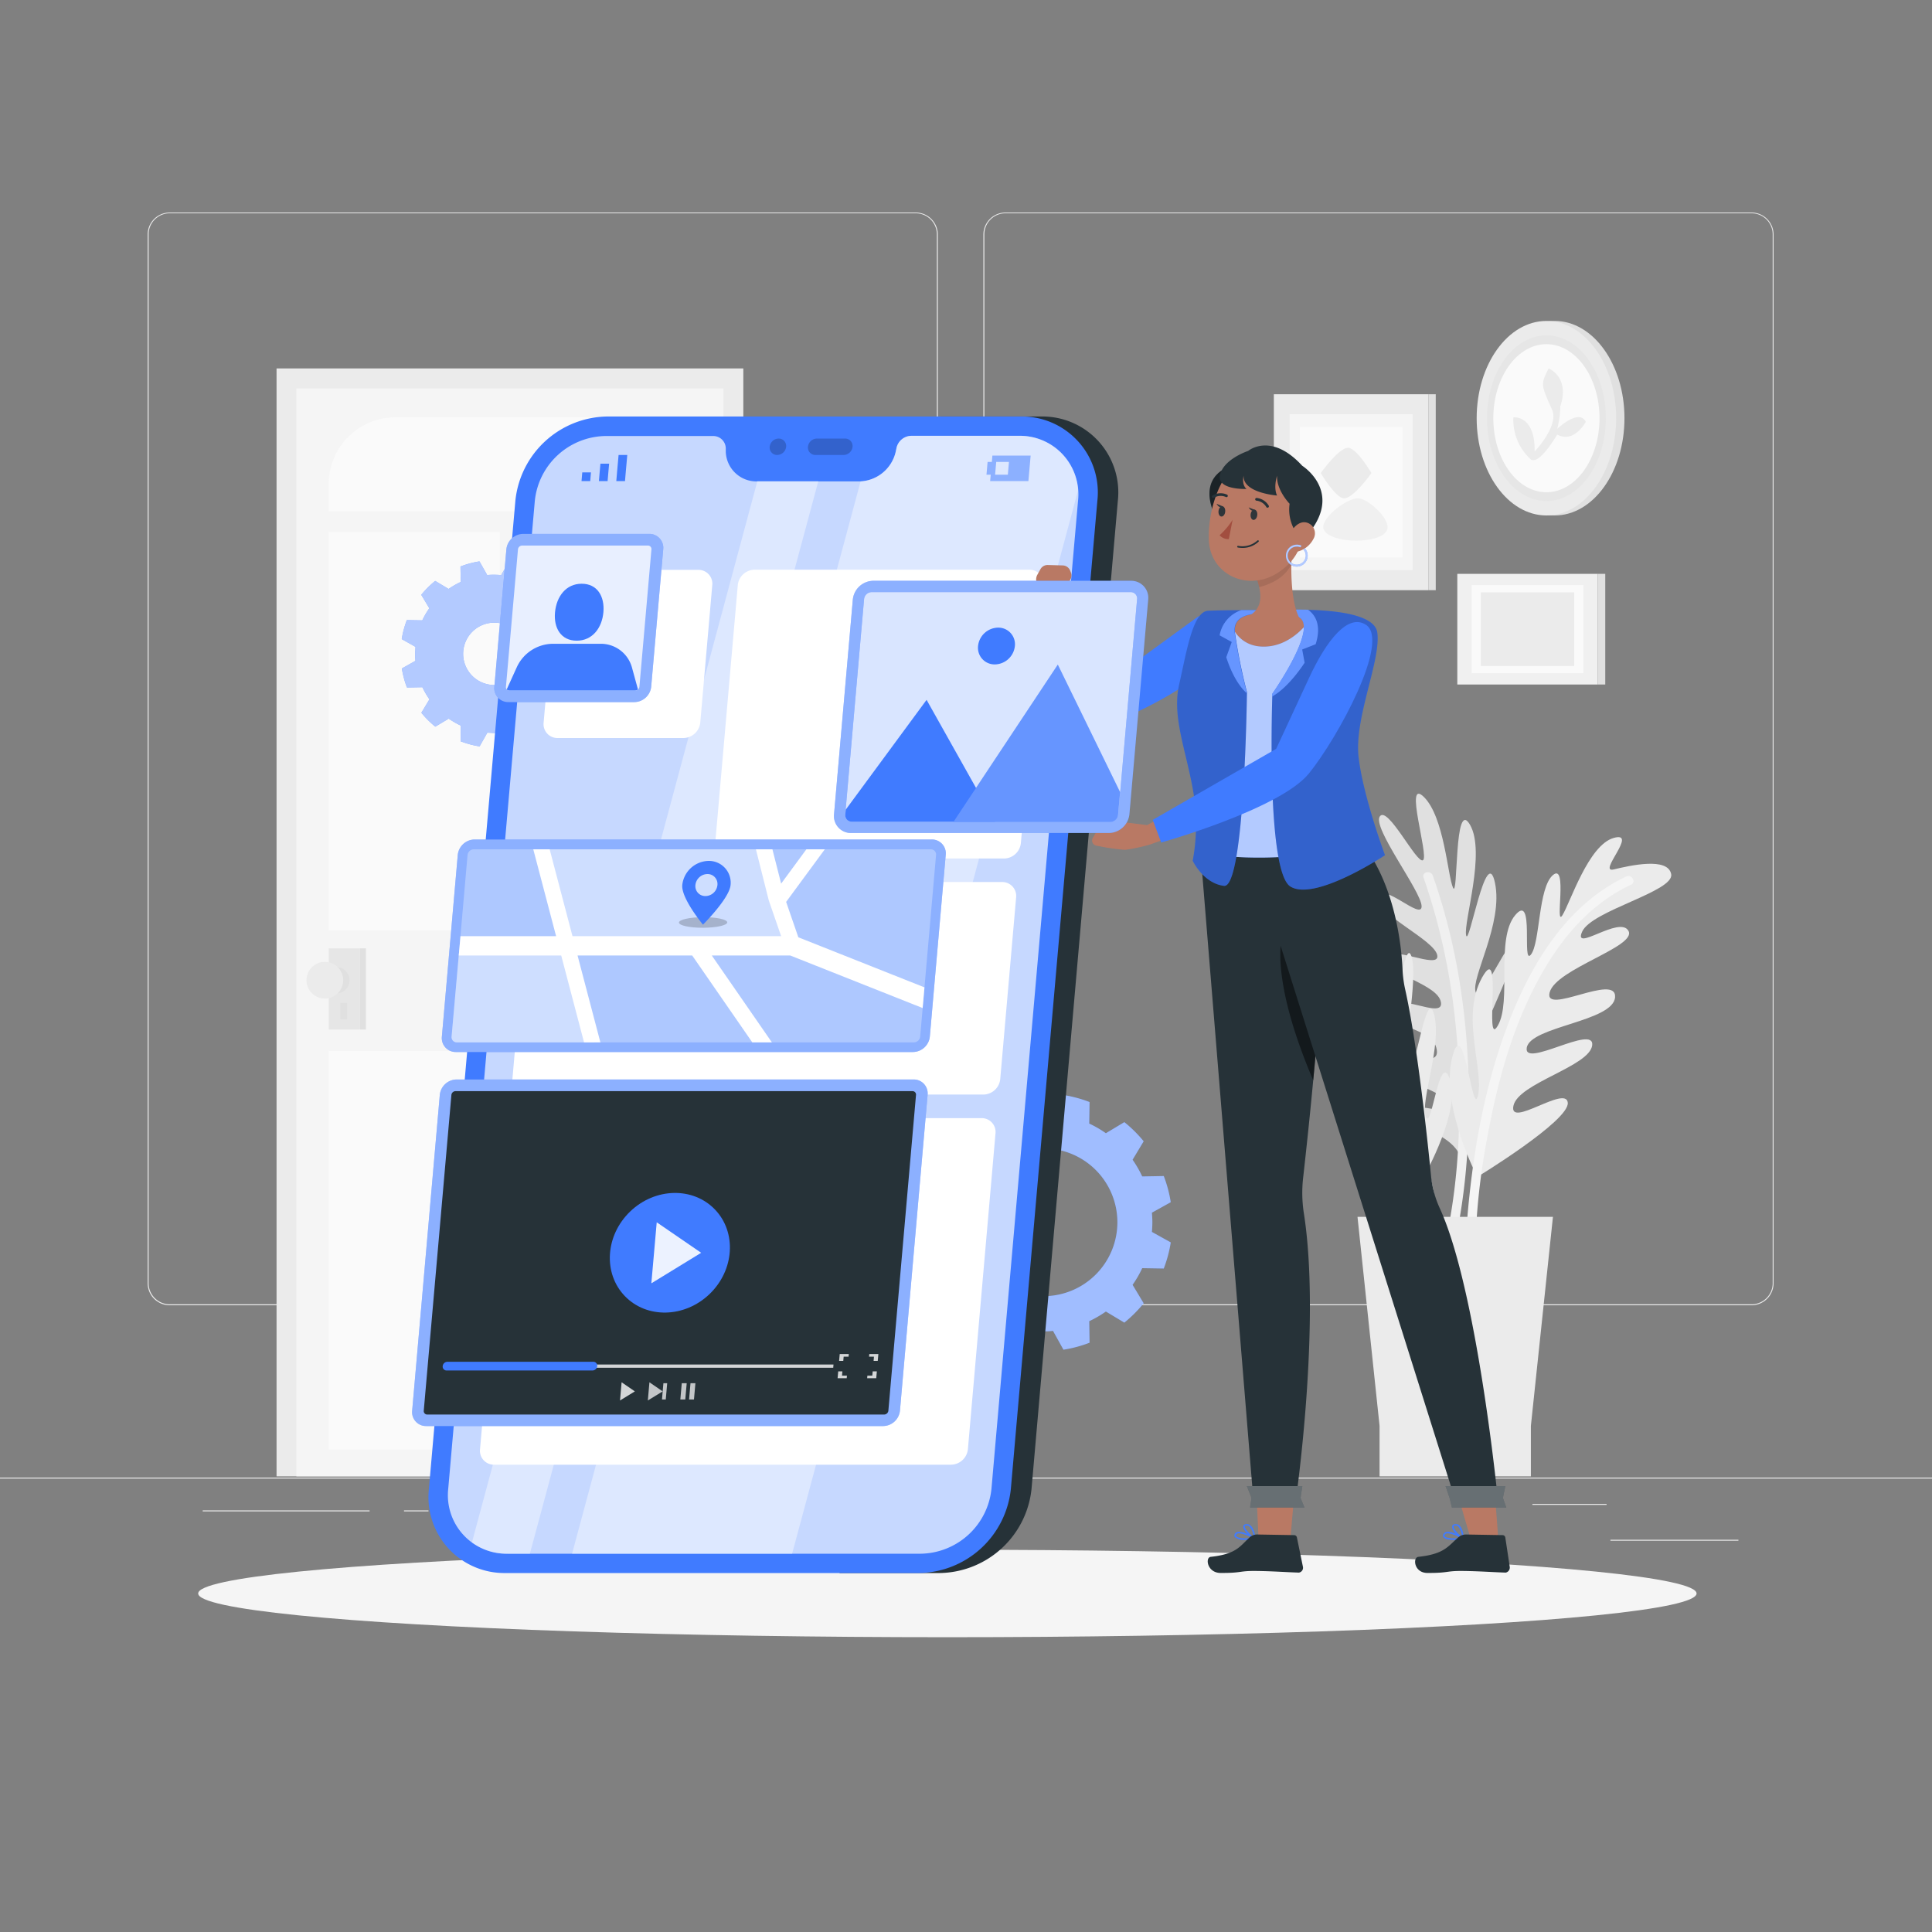 <svg xmlns="http://www.w3.org/2000/svg" viewBox="0 0 500 500"><rect x="0" y="0" width="500" height="500" fill="#808080" stroke="none"/><g id="freepik--background-complete--inject-1"><rect x="416.78" y="398.49" width="33.12" height="0.25" style="fill:#ebebeb"></rect><rect x="322.53" y="401.21" width="8.69" height="0.25" style="fill:#ebebeb"></rect><rect x="396.59" y="389.21" width="19.19" height="0.25" style="fill:#ebebeb"></rect><rect x="52.46" y="390.89" width="43.19" height="0.25" style="fill:#ebebeb"></rect><rect x="104.56" y="390.89" width="6.33" height="0.25" style="fill:#ebebeb"></rect><rect x="131.47" y="395.11" width="93.68" height="0.25" style="fill:#ebebeb"></rect><path d="M237,337.8H43.92a5.71,5.71,0,0,1-5.71-5.71V60.66A5.71,5.71,0,0,1,43.92,55H237a5.71,5.71,0,0,1,5.71,5.71V332.09A5.71,5.71,0,0,1,237,337.8ZM43.92,55.2a5.47,5.47,0,0,0-5.46,5.46V332.09a5.47,5.47,0,0,0,5.46,5.46H237a5.47,5.47,0,0,0,5.46-5.46V60.66A5.47,5.47,0,0,0,237,55.2Z" style="fill:#ebebeb"></path><path d="M453.31,337.8H260.21a5.72,5.72,0,0,1-5.71-5.71V60.66A5.72,5.72,0,0,1,260.21,55h193.1A5.71,5.71,0,0,1,459,60.66V332.09A5.71,5.71,0,0,1,453.31,337.8ZM260.21,55.2a5.47,5.47,0,0,0-5.46,5.46V332.09a5.47,5.47,0,0,0,5.46,5.46h193.1a5.47,5.47,0,0,0,5.46-5.46V60.66a5.47,5.47,0,0,0-5.46-5.46Z" style="fill:#ebebeb"></path><rect y="382.4" width="500" height="0.25" style="fill:#ebebeb"></rect><rect x="71.57" y="95.35" width="120.8" height="286.73" style="fill:#ebebeb"></rect><rect x="76.7" y="100.54" width="110.53" height="281.54" style="fill:#f5f5f5"></rect><rect x="85.07" y="137.68" width="44.31" height="103.11" style="fill:#fafafa"></rect><rect x="135.15" y="137.68" width="44.31" height="103.11" style="fill:#fafafa"></rect><rect x="85.07" y="271.98" width="94.39" height="103.11" style="fill:#fafafa"></rect><path d="M102.35,108h59.83a17.28,17.28,0,0,1,17.28,17.28v7.05a0,0,0,0,1,0,0H85.07a0,0,0,0,1,0,0V125.3A17.28,17.28,0,0,1,102.35,108Z" style="fill:#fafafa"></path><rect x="85.07" y="245.43" width="8.06" height="21" style="fill:#e6e6e6"></rect><rect x="93.12" y="245.43" width="1.58" height="21" transform="translate(187.83 511.87) rotate(180)" style="fill:#e0e0e0"></rect><path d="M90.46,253.68a3.4,3.4,0,1,1-3.4-3.39A3.4,3.4,0,0,1,90.46,253.68Z" style="fill:#e0e0e0"></path><rect x="88.06" y="259.56" width="1.75" height="4.25" style="fill:#e0e0e0"></rect><circle cx="84.07" cy="253.68" r="4.75" style="fill:#ebebeb"></circle><path d="M378.29,300.18s13.8-13,13.57-21.55-8.62,11.48-8.82,7.27,9.54-16.3,9.95-24.56-9.91,14.82-10.46,11,9.45-21.05,9.37-27.05-8.74,15.21-10,11.46,7.21-17.77,5-28.26-6.77,17-7.47,13.54,5.16-21.43,1-28.59-3,19.39-4.39,16.3-2.27-18.31-7.54-23.49,1.39,15.33-.23,16.37-9.14-14.24-11.17-11.34,10.69,19.31,10.81,23.23-10.26-6.55-11.19-2.3,14.45,10.94,15.24,15-12.8-3.21-12.74,1,12.93,6.44,13.7,11.2-12.61-3.45-11.87,2.14,9.73,4.49,10.76,10-9.3-.77-8.91,4.46,10.71,5.81,11.79,9.8-9.85-1.86-9.55,2.38S376.14,292.91,378.29,300.18Z" style="fill:#e0e0e0"></path><path d="M377.15,318.68a163.48,163.48,0,0,0,2.9-29.2c.52-21.29-2.16-42.76-9.25-62.89-.52-1.47-2.91-.94-2.39.54,7,20,9.7,41.17,9.19,62.27A160,160,0,0,1,374.81,318c-.31,1.53,2,2.27,2.34.73Z" style="fill:#f0f0f0"></path><path d="M382.33,304.58s-9.59-18.36-6.53-30.8,5.3,16.52,6.73,9.59S378,263,383.55,253s.41,18.76,4.08,12.44S387,243,392.12,236.86s1.63,13.26,4.07,10.2,1.84-17.33,5.72-20.6.4,13.67,2.44,10.4,6.73-18.15,13.26-20-4.28,9.17,0,8.15,14.07-3.26,14.89,1.23-20.6,9.38-23.05,14.89,9.79-4.29,12-.21-18.77,9.79-20.4,15.91,17.34-5.1,16.93,1.23-21.83,7.54-22.85,13.05,17.55-6.12,16.93-.61-19.17,9.79-20.39,15.7,13.66-5.5,14.07-.81S382.33,304.58,382.33,304.58Z" style="fill:#ebebeb"></path><path d="M368.77,304s9.28-16.55,6.51-24.63S370.49,293,369,289s4.23-18.4,2.15-26.4-5,17.1-6.71,13.56,2.73-22.9.86-28.6-3.8,17.13-6.13,13.92,1.57-19.11-3.64-28.48-1.37,18.28-3.08,15.16-1.48-22-7.58-27.58,3,19.39.69,16.86-7.65-16.79-14.23-20.16,5.91,14.22,4.68,15.69-13-10.85-14.05-7.48,16,15.23,17.26,18.94-11.75-3.19-11.37,1.15,17.07,6.12,19,9.76-13.17.77-11.86,4.75,14.26,2.28,16.42,6.59-13.06.48-10.69,5.59,10.63,1.38,13.26,6.33-9.1,2-7.16,6.92,11.95,2.34,14.17,5.83-10,1.16-8.4,5.12S364.55,297.74,368.77,304Z" style="fill:#ebebeb"></path><path d="M373.22,322a164.55,164.55,0,0,0-6-28.73c-5.88-20.47-14.85-40.16-27.64-57.26-.93-1.24-3.06,0-2.11,1.24,12.67,16.94,21.57,36.38,27.39,56.67A161.09,161.09,0,0,1,370.77,322c.15,1.55,2.6,1.56,2.45,0Z" style="fill:#f0f0f0"></path><path d="M381.92,319.67a175.93,175.93,0,0,1,3-25.37c2.94-16.17,7.63-32.69,16.67-46.58,5.15-7.93,11.9-14.72,20.53-18.77,1.43-.67.19-2.78-1.23-2.12-15.44,7.26-24.69,22.71-30.56,38.09-5.45,14.32-8.47,29.57-10.07,44.78-.35,3.31-.66,6.64-.77,10-.05,1.58,2.39,1.57,2.45,0Z" style="fill:#f5f5f5"></path><polygon points="401.9 314.92 351.32 314.92 357.03 369.03 357.03 382.08 396.19 382.08 396.19 369.03 401.9 314.92" style="fill:#ebebeb"></polygon><rect x="377.15" y="148.51" width="36.33" height="28.64" style="fill:#f0f0f0"></rect><rect x="413.48" y="148.51" width="1.96" height="28.64" style="fill:#e0e0e0"></rect><rect x="380.86" y="151.43" width="28.92" height="22.8" style="fill:#fafafa"></rect><rect x="383.24" y="153.31" width="24.16" height="19.05" style="fill:#ebebeb"></rect><rect x="329.67" y="102.03" width="39.99" height="50.71" style="fill:#ebebeb"></rect><rect x="369.66" y="102.03" width="1.91" height="50.71" style="fill:#e0e0e0"></rect><rect x="333.75" y="107.2" width="31.83" height="40.37" style="fill:#f5f5f5"></rect><rect x="336.37" y="110.53" width="26.59" height="33.73" style="fill:#fafafa"></rect><path d="M354.93,122.43s-4.7,6.65-7.12,6.54c-2.21-.1-6-6.54-6-6.54s4.7-6.65,7.12-6.54C351.17,116,354.93,122.43,354.93,122.43Z" style="fill:#ebebeb"></path><path d="M342.63,137.15c-1.39-2.68,5.87-8.31,8.89-8.18,2.77.12,8.54,5.63,7.46,8.18C357.4,140.92,344.51,140.78,342.63,137.15Z" style="fill:#f0f0f0"></path><ellipse cx="402.36" cy="108.23" rx="18.05" ry="25.17" style="fill:#e0e0e0"></ellipse><ellipse cx="400.21" cy="108.23" rx="18.05" ry="25.17" style="fill:#ebebeb"></ellipse><ellipse cx="400.21" cy="108.23" rx="15.38" ry="21.44" style="fill:#e6e6e6"></ellipse><ellipse cx="400.21" cy="108.23" rx="13.74" ry="19.16" style="fill:#fafafa"></ellipse><path d="M395.9,118.64A13.81,13.81,0,0,1,391.66,108s5.67-.66,5.5,8.84c0,0,6.39-6.63,4.5-10.84-2.94-6.56-2.94-6.56-.86-10.66,0,0,5.57,2.25,3,9.83A23.8,23.8,0,0,1,403,111s5.61-5.37,7.41-1.85c0,0-3,5.69-7.41,3.32C403,112.44,398,121.16,395.9,118.64Z" style="fill:#ebebeb"></path></g><g id="freepik--Shadow--inject-1"><ellipse id="freepik--path--inject-1" cx="245.18" cy="412.39" rx="193.89" ry="11.32" style="fill:#f5f5f5"></ellipse></g><g id="freepik--Gears--inject-1"><path d="M298.23,316.33c0-.84-.05-1.67-.12-2.49l4.88-2.71a33.26,33.26,0,0,0-1.81-6.77l-5.58.1a28,28,0,0,0-2.49-4.32l2.87-4.78a33.64,33.64,0,0,0-5-4.95l-4.78,2.87a28,28,0,0,0-4.31-2.5l.09-5.57a33.36,33.36,0,0,0-6.76-1.82l-2.71,4.88c-.83-.07-1.65-.11-2.49-.11s-1.67,0-2.49.11l-2.71-4.88a33.28,33.28,0,0,0-6.77,1.82l.09,5.57a28.44,28.44,0,0,0-4.31,2.5l-4.78-2.87a33.09,33.09,0,0,0-5,4.95l2.86,4.78a28,28,0,0,0-2.49,4.32l-5.57-.1a33.28,33.28,0,0,0-1.82,6.77l4.88,2.71c-.07.82-.11,1.65-.11,2.49s0,1.67.11,2.49l-4.88,2.71a33.19,33.19,0,0,0,1.82,6.76l5.57-.09a27.45,27.45,0,0,0,2.49,4.31l-2.86,4.78a33.64,33.64,0,0,0,5,5l4.78-2.87a29.31,29.31,0,0,0,4.31,2.5l-.09,5.57a32.63,32.63,0,0,0,6.77,1.81l2.71-4.88q1.23.12,2.49.12c.84,0,1.66,0,2.49-.12l2.71,4.88a32.71,32.71,0,0,0,6.76-1.81l-.09-5.57a28.8,28.8,0,0,0,4.31-2.5l4.78,2.87a34.2,34.2,0,0,0,5-5l-2.87-4.78a27.45,27.45,0,0,0,2.49-4.31l5.58.09a33.17,33.17,0,0,0,1.81-6.76l-4.88-2.71C298.18,318,298.23,317.17,298.23,316.33Zm-28.17,19.12a19.13,19.13,0,1,1,19.12-19.12A19.12,19.12,0,0,1,270.06,335.45Z" style="fill:#407BFF"></path><path d="M298.23,316.33c0-.84-.05-1.67-.12-2.49l4.88-2.71a33.26,33.26,0,0,0-1.81-6.77l-5.58.1a28,28,0,0,0-2.49-4.32l2.87-4.78a33.64,33.64,0,0,0-5-4.95l-4.78,2.87a28,28,0,0,0-4.31-2.5l.09-5.57a33.36,33.36,0,0,0-6.76-1.82l-2.71,4.88c-.83-.07-1.65-.11-2.49-.11s-1.67,0-2.49.11l-2.71-4.88a33.28,33.28,0,0,0-6.77,1.82l.09,5.57a28.44,28.44,0,0,0-4.31,2.5l-4.78-2.87a33.09,33.09,0,0,0-5,4.95l2.86,4.78a28,28,0,0,0-2.49,4.32l-5.57-.1a33.28,33.28,0,0,0-1.82,6.77l4.88,2.71c-.07.82-.11,1.65-.11,2.49s0,1.67.11,2.49l-4.88,2.71a33.19,33.19,0,0,0,1.82,6.76l5.57-.09a27.45,27.45,0,0,0,2.49,4.31l-2.86,4.78a33.64,33.64,0,0,0,5,5l4.78-2.87a29.31,29.31,0,0,0,4.31,2.5l-.09,5.57a32.63,32.63,0,0,0,6.77,1.81l2.71-4.88q1.23.12,2.49.12c.84,0,1.66,0,2.49-.12l2.71,4.88a32.71,32.71,0,0,0,6.76-1.81l-.09-5.57a28.8,28.8,0,0,0,4.31-2.5l4.78,2.87a34.2,34.2,0,0,0,5-5l-2.87-4.78a27.45,27.45,0,0,0,2.49-4.31l5.58.09a33.17,33.17,0,0,0,1.81-6.76l-4.88-2.71C298.18,318,298.23,317.17,298.23,316.33Zm-28.17,19.12a19.13,19.13,0,1,1,19.12-19.12A19.12,19.12,0,0,1,270.06,335.45Z" style="fill:#fff;opacity:0.5"></path><path d="M148.41,169.21c0-.61,0-1.21-.09-1.81l3.55-2a24.61,24.61,0,0,0-1.32-4.92l-4.05.07a19.5,19.5,0,0,0-1.82-3.13l2.09-3.48a24.5,24.5,0,0,0-3.6-3.6l-3.48,2.08a20.22,20.22,0,0,0-3.13-1.81l.06-4a23.09,23.09,0,0,0-4.91-1.32l-2,3.54c-.6-.05-1.2-.08-1.81-.08s-1.22,0-1.81.08l-2-3.54a23.18,23.18,0,0,0-4.92,1.32l.07,4a20.32,20.32,0,0,0-3.14,1.81l-3.47-2.08a24.57,24.57,0,0,0-3.61,3.6l2.09,3.48a20.28,20.28,0,0,0-1.82,3.13l-4-.07a24.61,24.61,0,0,0-1.32,4.92l3.55,2c0,.6-.08,1.2-.08,1.81s0,1.21.08,1.81L104,173a24.43,24.43,0,0,0,1.32,4.92l4-.07a20.86,20.86,0,0,0,1.82,3.14l-2.09,3.47a24.57,24.57,0,0,0,3.61,3.6l3.47-2.08a20.32,20.32,0,0,0,3.14,1.81l-.07,4.05a23.18,23.18,0,0,0,4.92,1.32l2-3.54c.59,0,1.2.08,1.81.08s1.21,0,1.81-.08l2,3.54a23.09,23.09,0,0,0,4.91-1.32l-.06-4.05a20.22,20.22,0,0,0,3.13-1.81l3.48,2.08a24.5,24.5,0,0,0,3.6-3.6L144.68,181a20,20,0,0,0,1.82-3.14l4.05.07a24.43,24.43,0,0,0,1.32-4.92l-3.55-2C148.37,170.42,148.41,169.82,148.41,169.21Zm-20.48,8.07a8.07,8.07,0,1,1,8.07-8.07A8.07,8.07,0,0,1,127.93,177.28Z" style="fill:#407BFF"></path><path d="M148.41,169.21c0-.61,0-1.21-.09-1.81l3.55-2a24.61,24.61,0,0,0-1.32-4.92l-4.05.07a19.5,19.5,0,0,0-1.82-3.13l2.09-3.48a24.5,24.5,0,0,0-3.6-3.6l-3.48,2.08a20.22,20.22,0,0,0-3.13-1.81l.06-4a23.09,23.09,0,0,0-4.91-1.32l-2,3.54c-.6-.05-1.2-.08-1.81-.08s-1.22,0-1.81.08l-2-3.54a23.18,23.18,0,0,0-4.92,1.32l.07,4a20.32,20.32,0,0,0-3.14,1.81l-3.47-2.08a24.57,24.57,0,0,0-3.61,3.6l2.09,3.48a20.28,20.28,0,0,0-1.82,3.13l-4-.07a24.61,24.61,0,0,0-1.32,4.92l3.55,2c0,.6-.08,1.2-.08,1.81s0,1.21.08,1.81L104,173a24.43,24.43,0,0,0,1.32,4.92l4-.07a20.86,20.86,0,0,0,1.82,3.14l-2.09,3.47a24.57,24.57,0,0,0,3.61,3.6l3.47-2.08a20.32,20.32,0,0,0,3.14,1.81l-.07,4.05a23.18,23.18,0,0,0,4.92,1.32l2-3.54c.59,0,1.2.08,1.81.08s1.21,0,1.81-.08l2,3.54a23.09,23.09,0,0,0,4.91-1.32l-.06-4.05a20.22,20.22,0,0,0,3.13-1.81l3.48,2.08a24.5,24.5,0,0,0,3.6-3.6L144.68,181a20,20,0,0,0,1.82-3.14l4.05.07a24.43,24.43,0,0,0,1.32-4.92l-3.55-2C148.37,170.42,148.41,169.82,148.41,169.21Zm-20.48,8.07a8.07,8.07,0,1,1,8.07-8.07A8.07,8.07,0,0,1,127.93,177.28Z" style="fill:#fff;opacity:0.6"></path></g><g id="freepik--Device--inject-1"><path d="M269.41,107.79h-26L217.26,407.1h26a24.27,24.27,0,0,0,23.7-21.79L289.3,129.58A19.65,19.65,0,0,0,269.41,107.79Z" style="fill:#263238"></path><path d="M237.91,407.1h-107A19.65,19.65,0,0,1,111,385.31l22.38-255.73a24.26,24.26,0,0,1,23.7-21.79h107A19.65,19.65,0,0,1,284,129.58L261.61,385.31A24.26,24.26,0,0,1,237.91,407.1Z" style="fill:#407BFF"></path><path d="M263.66,112.79H235.85A4,4,0,0,0,232,116l-.18.87a9.87,9.87,0,0,1-9.44,7.72H195.92a7.94,7.94,0,0,1-8.09-7.72l0-.87a3.24,3.24,0,0,0-3.31-3.16H156.67a18.69,18.69,0,0,0-18.26,16.79L116,385.31a15.14,15.14,0,0,0,15.33,16.79h107a18.7,18.7,0,0,0,18.26-16.79L279,129.58A15.14,15.14,0,0,0,263.66,112.79Z" style="fill:#407BFF"></path><path d="M263.66,112.79H235.85A4,4,0,0,0,232,116l-.18.87a9.87,9.87,0,0,1-9.44,7.72H195.92a7.94,7.94,0,0,1-8.09-7.72l0-.87a3.24,3.24,0,0,0-3.31-3.16H156.67a18.69,18.69,0,0,0-18.26,16.79L116,385.31a15.14,15.14,0,0,0,15.33,16.79h107a18.7,18.7,0,0,0,18.26-16.79L279,129.58A15.14,15.14,0,0,0,263.66,112.79Z" style="fill:#fff;opacity:0.7"></path><g style="opacity:0.2"><path d="M203.45,115.62a2.37,2.37,0,0,1-2.32,2.13,1.91,1.91,0,0,1-1.93-2.13,2.36,2.36,0,0,1,2.31-2.12A1.92,1.92,0,0,1,203.45,115.62Z"></path><path d="M218.7,113.5h-7.29a2.36,2.36,0,0,0-2.31,2.12,1.92,1.92,0,0,0,1.94,2.13h7.29a2.37,2.37,0,0,0,2.31-2.13A1.92,1.92,0,0,0,218.7,113.5Z"></path></g><polygon points="150.5 124.5 152.75 124.5 152.94 122.25 150.69 122.25 150.5 124.5" style="fill:#407BFF"></polygon><polygon points="155.19 122.25 155 124.5 157.25 124.5 157.44 122.25 157.64 120 155.39 120 155.19 122.25" style="fill:#407BFF"></polygon><polygon points="160.09 117.75 159.89 120 159.69 122.25 159.5 124.5 161.75 124.5 161.94 122.25 162.14 120 162.34 117.75 160.09 117.75" style="fill:#407BFF"></polygon><path d="M256.83,117.9l-.14,1.65h-1.1l-.29,3.3h1.1l-.15,1.65h9.9l.58-6.6Zm4,4.95h-3.3l.29-3.3h3.3Z" style="fill:#407BFF"></path><g style="opacity:0.4"><path d="M196,124.54,122.14,399.17a15.52,15.52,0,0,0,9.22,2.93h5.77l74.65-277.56Z" style="fill:#fff"></path><path d="M263.66,112.79H235.85A4,4,0,0,0,232,116l-.18.87a9.89,9.89,0,0,1-9.1,7.71L148.05,402.1H205l74-275.17A15.07,15.07,0,0,0,263.66,112.79Z" style="fill:#fff"></path></g></g><g id="freepik--Interface--inject-1"><path d="M176.89,191H144.33a3.59,3.59,0,0,1-3.64-4l3.11-35.52a4.43,4.43,0,0,1,4.33-4H180.7a3.58,3.58,0,0,1,3.63,4L181.23,187A4.45,4.45,0,0,1,176.89,191Z" style="fill:#fff"></path><path d="M259.87,222.18H188.74a3.59,3.59,0,0,1-3.64-4l5.84-66.74a4.43,4.43,0,0,1,4.33-4H266.4a3.6,3.6,0,0,1,3.64,4l-5.84,66.74A4.43,4.43,0,0,1,259.87,222.18Z" style="fill:#fff"></path><path d="M254.52,283.27H136.25a3.6,3.6,0,0,1-3.64-4l4.11-47a4.45,4.45,0,0,1,4.34-4H259.33a3.6,3.6,0,0,1,3.64,4l-4.11,47A4.45,4.45,0,0,1,254.52,283.27Z" style="fill:#fff"></path><path d="M246.14,379.06H127.87a3.6,3.6,0,0,1-3.64-4l7.15-81.69a4.43,4.43,0,0,1,4.34-4H254a3.58,3.58,0,0,1,3.63,4l-7.14,81.69A4.45,4.45,0,0,1,246.14,379.06Z" style="fill:#fff"></path><path d="M164.14,181.7H131.58a3.59,3.59,0,0,1-3.64-4l3.11-35.53a4.44,4.44,0,0,1,4.34-4H168a3.6,3.6,0,0,1,3.64,4l-3.11,35.53A4.44,4.44,0,0,1,164.14,181.7Z" style="fill:#407BFF"></path><path d="M164.14,181.7H131.58a3.59,3.59,0,0,1-3.64-4l3.11-35.53a4.44,4.44,0,0,1,4.34-4H168a3.6,3.6,0,0,1,3.64,4l-3.11,35.53A4.44,4.44,0,0,1,164.14,181.7Z" style="fill:#fff;opacity:0.4"></path><path d="M168.59,142.19a.9.9,0,0,0-.9-1H135.12a1.1,1.1,0,0,0-1.07,1l-3.11,35.53a.89.89,0,0,0,.9,1h32.57a1.1,1.1,0,0,0,1.07-1Z" style="fill:#fff;opacity:0.8"></path><path d="M156.16,158.44c-.36,4.07-2.84,7.37-6.91,7.37s-6-3.3-5.61-7.37,2.83-7.37,6.9-7.37S156.51,154.37,156.16,158.44Z" style="fill:#407BFF"></path><path d="M163.54,172.71a8.35,8.35,0,0,0-8.21-6.1H143a10.37,10.37,0,0,0-9.27,6.1l-2.59,5.7a.89.89,0,0,0,.67.29h32.57a1.08,1.08,0,0,0,.72-.29Z" style="fill:#407BFF"></path><path d="M228.58,369.06H110.31a3.6,3.6,0,0,1-3.64-4l7.15-81.69a4.43,4.43,0,0,1,4.33-4H236.42a3.6,3.6,0,0,1,3.64,4l-7.15,81.69A4.44,4.44,0,0,1,228.58,369.06Z" style="fill:#407BFF"></path><path d="M228.58,369.06H110.31a3.6,3.6,0,0,1-3.64-4l7.15-81.69a4.43,4.43,0,0,1,4.33-4H236.42a3.6,3.6,0,0,1,3.64,4l-7.15,81.69A4.44,4.44,0,0,1,228.58,369.06Z" style="fill:#fff;opacity:0.4"></path><path d="M236.16,282.39H117.89a1.08,1.08,0,0,0-1.07,1l-7.15,81.69a.89.89,0,0,0,.9,1H228.84a1.11,1.11,0,0,0,1.07-1l7.15-81.69A.89.89,0,0,0,236.16,282.39Z" style="fill:#263238"></path><ellipse cx="173.36" cy="324.22" rx="16.17" ry="14.82" transform="translate(-176.07 209.89) rotate(-43.75)" style="fill:#407BFF"></ellipse><polygon points="181.46 324.22 168.57 332.12 169.96 316.33 181.46 324.22" style="fill:#fff;opacity:0.9"></polygon><polygon points="215.64 353.97 116.51 353.97 116.58 353.14 215.71 353.14 215.64 353.97" style="fill:#fff;opacity:0.8"></polygon><path d="M154.56,353.55a1.24,1.24,0,0,1-1.22,1.13H115.57a1,1,0,0,1-1-1.13h0a1.24,1.24,0,0,1,1.22-1.12h37.77a1,1,0,0,1,1,1.12Z" style="fill:#407BFF"></path><g style="opacity:0.8"><polygon points="224.91 351.1 226.18 351.1 226.09 352.2 227.16 352.2 227.32 350.43 224.97 350.43 224.91 351.1" style="fill:#fff"></polygon><polygon points="218.24 352.2 218.34 351.1 219.61 351.1 219.67 350.43 217.32 350.43 217.16 352.2 218.24 352.2" style="fill:#fff"></polygon><polygon points="219.19 356.01 217.91 356.01 218.01 354.91 216.93 354.91 216.77 356.68 219.13 356.68 219.19 356.01" style="fill:#fff"></polygon><polygon points="225.85 354.91 225.75 356.01 224.48 356.01 224.42 356.68 226.77 356.68 226.93 354.91 225.85 354.91" style="fill:#fff"></polygon></g><g style="opacity:0.8"><polygon points="167.66 362.44 171.5 360.09 168.07 357.73 167.66 362.44" style="fill:#fff;opacity:0.9"></polygon><polygon points="171.69 357.98 171.5 360.09 171.32 362.19 172.3 362.19 172.67 357.98 171.69 357.98" style="fill:#fff;opacity:0.9"></polygon></g><g style="opacity:0.8"><polygon points="176.07 362.19 177.35 362.19 177.72 357.98 176.44 357.98 176.07 362.19" style="fill:#fff;opacity:0.9"></polygon><polygon points="178.7 357.98 178.33 362.19 179.6 362.19 179.97 357.98 178.7 357.98" style="fill:#fff;opacity:0.9"></polygon></g><polygon points="164.3 360.09 160.46 362.44 160.87 357.73 164.3 360.09" style="fill:#fff;opacity:0.8"></polygon><path d="M236.3,272.26H118a3.6,3.6,0,0,1-3.64-4l4.11-47a4.45,4.45,0,0,1,4.34-4H241.11a3.59,3.59,0,0,1,3.64,4l-4.11,47A4.45,4.45,0,0,1,236.3,272.26Z" style="fill:#407BFF"></path><path d="M236.3,272.26H118a3.6,3.6,0,0,1-3.64-4l4.11-47a4.45,4.45,0,0,1,4.34-4H241.11a3.59,3.59,0,0,1,3.64,4l-4.11,47A4.45,4.45,0,0,1,236.3,272.26Z" style="fill:#fff;opacity:0.4"></path><path d="M240.89,219.8H122.62a1.65,1.65,0,0,0-1.62,1.48l-4.11,47a1.35,1.35,0,0,0,1.36,1.49H236.52a1.67,1.67,0,0,0,1.62-1.49l4.11-47A1.34,1.34,0,0,0,240.89,219.8Z" style="fill:#fff;opacity:0.3"></path><polygon points="146.78 244.78 203.78 244.78 200.98 231.04 197.23 219.8 139.72 219.8 146.78 244.78" style="fill:#fff;opacity:0.4"></polygon><path d="M146.78,244.78l-27.92,1-2,22.49a1.35,1.35,0,0,0,1.36,1.49h35.64Z" style="fill:#fff;opacity:0.4"></path><polygon points="238.78 260.88 239.25 255.53 206.61 242.57 203.45 233.41 213.46 219.8 208.69 219.8 202.16 228.68 199.9 219.8 195.63 219.8 198.96 233.03 202.16 242.28 148.16 242.28 142.25 219.8 138.01 219.8 143.92 242.28 119.17 242.28 118.73 247.28 145.24 247.28 151.15 269.76 155.38 269.76 149.47 247.28 179.14 247.28 194.69 269.76 199.76 269.76 184.21 247.28 204.51 247.28 238.78 260.88" style="fill:#fff"></polygon><ellipse cx="181.98" cy="238.72" rx="6.25" ry="1.37" transform="translate(-1.06 0.81) rotate(-0.25)" style="opacity:0.2"></ellipse><path d="M183.37,222.8a7,7,0,0,0-6.8,6.25c-.3,3.45,5.36,10.25,5.36,10.25s6.84-6.8,7.14-10.25A5.64,5.64,0,0,0,183.37,222.8Zm-.8,9.1a2.57,2.57,0,0,1-2.6-2.85,3.18,3.18,0,0,1,3.1-2.85,2.57,2.57,0,0,1,2.6,2.85A3.16,3.16,0,0,1,182.57,231.9Z" style="fill:#407BFF"></path></g><g id="freepik--Character--inject-1"><polygon points="335.46 380.99 333.89 398.95 325.75 398.95 324.91 380.99 335.46 380.99" style="fill:#b97964"></polygon><path d="M322.09,398.51a3.62,3.62,0,0,1-2.5-.7.77.77,0,0,1,0-.88,1,1,0,0,1,.64-.46c1.43-.37,4.38,1.39,4.51,1.46a.23.23,0,0,1,.1.22.23.23,0,0,1-.17.16A15.26,15.26,0,0,1,322.09,398.51Zm-1.33-1.69a1.2,1.2,0,0,0-.38.05.56.56,0,0,0-.41.27c-.15.25-.1.37,0,.44.38.57,2.54.62,4.13.45A9.25,9.25,0,0,0,320.76,396.82Z" style="fill:#407BFF"></path><path d="M324.68,398.31h-.09c-1-.47-3-2.36-2.83-3.32,0-.23.2-.51.76-.55a1.48,1.48,0,0,1,1.12.36c1.07.91,1.26,3.22,1.27,3.33a.19.19,0,0,1-.09.18A.23.23,0,0,1,324.68,398.31Zm-2-3.5h-.12c-.36,0-.39.17-.4.22-.06.58,1.26,2.05,2.3,2.7a4.7,4.7,0,0,0-1.09-2.64,1,1,0,0,0-.69-.27Z" style="fill:#407BFF"></path><path d="M325.6,397.13l9.32.16a.74.74,0,0,1,.72.6l1.56,7.61a1.26,1.26,0,0,1-1,1.48,1.23,1.23,0,0,1-.27,0c-3.35-.11-6.34-.35-10.52-.41-4.94-.08-3.69.53-9.5.51-3.5,0-4.07-4-2.58-4.17,6.8-.74,7.54-2.77,10.2-5.16A3,3,0,0,1,325.6,397.13Z" style="fill:#263238"></path><path d="M311,224.38l13.33,163.28h11.1s6.47-45.26,2-73.72a34.38,34.38,0,0,1-.18-9.12c1.38-12.26,4.76-43.7,4.31-54.33,0,0,5.65-12.78,1.16-30.55H311Z" style="fill:#263238"></path><polygon points="337.04 384.6 336.58 387.66 337.59 390.16 323.52 390.16 323.89 387.66 322.69 384.6 337.04 384.6" style="fill:#263238"></polygon><polygon points="337.04 384.6 336.58 387.66 337.59 390.16 323.52 390.16 323.89 387.66 322.69 384.6 337.04 384.6" style="fill:#fff;opacity:0.3"></polygon><path d="M336.75,239.7l5.84,7.83a24.75,24.75,0,0,1-1,3c.28,6.65-.69,18.68-1.72,29.08-11.33-26.56-8.1-36.87-8.1-36.87Z" style="opacity:0.5"></path><path d="M278.49,160.9l-3.94-6.66L277,150a2.18,2.18,0,0,0,.15-1.83l-.19-.48a2.12,2.12,0,0,0-1.93-1.36l-3.86-.11a2.12,2.12,0,0,0-1.92,1.11l-.79,1.43a2.5,2.5,0,0,0-.07,2.26l1.66,3.59,3.08,8.26Z" style="fill:#b97964"></path><path d="M309.84,159.73,287.35,176.1l-10.57-19.77-6,2.6s9.25,30,14.63,28.75S306,179,310.91,173.81c2.49-2.59,4.38-7.36,1.92-13.26A2,2,0,0,0,309.84,159.73Z" style="fill:#407BFF"></path><path d="M318.25,120.76s-7.95,2.08-4.27,11.66c0,0,3.95-1,4.6-3.6s1.25-6.15,1.25-6.15Z" style="fill:#263238"></path><path d="M318.25,120.76s-7.95,2.08-4.27,11.66c0,0,3.95-1,4.6-3.6s1.25-6.15,1.25-6.15Z" style="opacity:0.3"></path><polygon points="337.01 158.78 322.5 158.31 316.5 159.17 315.69 170.11 327.38 174 339.85 171.51 340.5 160.97 339.61 158.87 337.01 158.78" style="fill:#b97964"></polygon><polygon points="375.44 380.53 380.81 398.95 387.8 398.95 386.39 379.98 375.44 380.53" style="fill:#b97964"></polygon><path d="M376,398.51c-1.06,0-2.14-.23-2.46-.7a.77.77,0,0,1,.08-.88,1.12,1.12,0,0,1,.66-.46c1.46-.37,4.31,1.39,4.44,1.46a.2.2,0,0,1,.08.22.23.23,0,0,1-.17.16A15.45,15.45,0,0,1,376,398.51Zm-1.24-1.69a1.31,1.31,0,0,0-.39.05.59.59,0,0,0-.42.27c-.16.25-.12.37-.07.44.36.57,2.51.62,4.11.45A8.77,8.77,0,0,0,374.74,396.82Z" style="fill:#407BFF"></path><path d="M378.58,398.31h-.09c-1-.47-2.91-2.36-2.66-3.32,0-.23.23-.51.79-.55a1.41,1.41,0,0,1,1.1.36c1,.91,1.1,3.22,1.1,3.33a.22.22,0,0,1-.1.18A.23.23,0,0,1,378.58,398.31Zm-1.85-3.5h-.11c-.37,0-.4.17-.42.22-.09.58,1.15,2.05,2.16,2.7a4.48,4.48,0,0,0-.95-2.64,1,1,0,0,0-.68-.27Z" style="fill:#407BFF"></path><path d="M379.56,397.13l9.31.16a.71.71,0,0,1,.7.6l1.15,7.61a1.33,1.33,0,0,1-1,1.48,1.14,1.14,0,0,1-.26,0c-3.36-.11-6.33-.35-10.51-.41-4.93-.08-3.72.53-9.52.51-3.5,0-3.86-4-2.37-4.17,6.84-.74,7.69-2.77,10.47-5.16A3.18,3.18,0,0,1,379.56,397.13Z" style="fill:#263238"></path><path d="M323.6,219.94l52.85,167.72H387.6s-5.33-53.92-15-75a26.27,26.27,0,0,1-2.24-8.24c-1-10.35-3.68-34.83-6.69-48.31a30,30,0,0,1-.69-5.17c-.26-5.78-1.7-20.2-9.22-31Z" style="fill:#263238"></path><polygon points="389.57 384.6 388.95 387.66 389.83 390.16 375.76 390.16 375.15 387.66 374.11 384.6 389.57 384.6" style="fill:#263238"></polygon><polygon points="389.57 384.6 388.95 387.66 389.83 390.16 375.76 390.16 375.15 387.66 374.11 384.6 389.57 384.6" style="fill:#fff;opacity:0.3"></polygon><path d="M338.83,160.59s-4.65,7.1-12.32,6.75c-7.26-.33-8.51-7.58-8.51-7.58l-.92,11.08-.91,26.83,1.16,11.38-.08,12.54a105.08,105.08,0,0,0,20.5-.33s1.33-46,1.08-45.75,2.17-8,2.17-8v-3.34Z" style="fill:#407BFF"></path><path d="M338.83,160.59s-4.65,7.1-12.32,6.75c-7.26-.33-8.51-7.58-8.51-7.58l-.92,11.08-.91,26.83,1.16,11.38-.08,12.54a105.08,105.08,0,0,0,20.5-.33s1.33-46,1.08-45.75,2.17-8,2.17-8v-3.34Z" style="fill:#fff;opacity:0.6"></path><path d="M331.44,157.93s24-1.48,25,5.76-6,22.07-4.84,32.23,6.84,25.41,6.84,25.41-18.17,12.09-24.5,8.09-4.65-49.83-4.65-49.83,13.48-19.17,5.9-20.17-16.25-1.8-15.59,4.27a138.4,138.4,0,0,0,3.11,15.4s-.56,50.84-5.94,50.17-8.1-6.5-8.1-6.5a51,51,0,0,0,0-18.69c-1.9-10.48-5.38-18.72-3.49-27s3.49-18.86,7.49-19C316.08,157.83,331.44,157.93,331.44,157.93Z" style="fill:#407BFF"></path><path d="M331.44,157.93s24-1.48,25,5.76-6,22.07-4.84,32.23,6.84,25.41,6.84,25.41-18.17,12.09-24.5,8.09-4.65-49.83-4.65-49.83,13.48-19.17,5.9-20.17-16.25-1.8-15.59,4.27a138.4,138.4,0,0,0,3.11,15.4s-.56,50.84-5.94,50.17-8.1-6.5-8.1-6.5a51,51,0,0,0,0-18.69c-1.9-10.48-5.38-18.72-3.49-27s3.49-18.86,7.49-19C316.08,157.83,331.44,157.93,331.44,157.93Z" style="opacity:0.2"></path><path d="M321.3,157.89c5,0,10.14,0,10.14,0s3.07-.19,7.05-.1c1.58,1.09,3.68,3.6,2,8.93L337,168.09l.63,3.42s-4,6.34-8.41,8.74c0-.42,0-.66,0-.66s13.48-19.17,5.9-20.17-16.25-1.8-15.59,4.27a138.4,138.4,0,0,0,3.11,15.4v.28c-2.14-1.9-4-5.28-5.28-9.28l1.42-3.94-3.14-1.73A8.41,8.41,0,0,1,321.3,157.89Z" style="fill:#407BFF"></path><path d="M321.3,157.89c5,0,10.14,0,10.14,0s3.07-.19,7.05-.1c1.58,1.09,3.68,3.6,2,8.93L337,168.09l.63,3.42s-4,6.34-8.41,8.74c0-.42,0-.66,0-.66s13.48-19.17,5.9-20.17-16.25-1.8-15.59,4.27a138.4,138.4,0,0,0,3.11,15.4v.28c-2.14-1.9-4-5.28-5.28-9.28l1.42-3.94-3.14-1.73A8.41,8.41,0,0,1,321.3,157.89Z" style="fill:#fff;opacity:0.2"></path><path d="M322.68,166c-3.2-3.37-1.23-5.8-1.23-5.8,5.7-1.94,5.18-6.22,3.87-10.19l9.19-9.38c-.55,5-.75,16.48,2.52,20.48V162a78,78,0,0,0-8.64,4Z" style="fill:#b97964"></path><path d="M325.32,150l7.3-7.45,1.69.61c-.06.9-.09,1.88-.11,2.91-.92,1.89-3.14,4.55-8.33,5.89C325.72,151.29,325.53,150.63,325.32,150Z" style="opacity:0.1"></path><path d="M339.19,132.33c-2.23,8.5-3,12.14-8.19,15.7-7.84,5.35-17.78.77-18.15-8.22-.33-8.09,3.35-20.62,12.44-22.38a12,12,0,0,1,13.9,14.9Z" style="fill:#b97964"></path><path d="M319,134.52a19.23,19.23,0,0,1-3.37,4,3,3,0,0,0,2.39,1Z" style="fill:#a24e3f"></path><path d="M328.06,131.39a.35.35,0,0,0,.29-.52h0a4.09,4.09,0,0,0-3.15-2,.36.36,0,0,0-.36.34.35.35,0,0,0,.33.36,3.39,3.39,0,0,1,2.59,1.71A.35.35,0,0,0,328.06,131.39Z" style="fill:#263238"></path><path d="M314,128.82a.34.34,0,0,0,.17,0,3.39,3.39,0,0,1,3.08-.2.35.35,0,0,0,.47-.14h0a.36.36,0,0,0-.16-.47,4.11,4.11,0,0,0-3.75.21.35.35,0,0,0-.15.47.35.35,0,0,0,.33.19Z" style="fill:#263238"></path><path d="M321.58,141.8a7.17,7.17,0,0,1-1.22-.1.22.22,0,0,1-.17-.25h0a.21.21,0,0,1,.24-.18,5.83,5.83,0,0,0,5-1.4.22.22,0,0,1,.32.29A6,6,0,0,1,321.58,141.8Z" style="fill:#263238"></path><path d="M336.33,139a10.76,10.76,0,0,1-2.58-8.63s-3.42-3.5-3.25-7.25c0,0-1,3,0,5.12,0,0-8.87-.65-8.66-5.12,0,0-.58,2.25.75,3.42,0,0-7.88.33-6.82-3.75s7.25-6.09,7.25-6.09,5.88-5,14,3.84c0,0,9.58,6,2.79,16Z" style="fill:#263238"></path><path d="M339.88,139.53a6.37,6.37,0,0,1-3.77,3.13c-2.15.65-3.27-1.26-2.71-3.32.5-1.85,2.23-4.42,4.42-4.17a2.88,2.88,0,0,1,2.06,4.36Z" style="fill:#b97964"></path><path d="M325.38,133.31c-.07.73-.52,1.28-1,1.24s-.8-.68-.72-1.42.53-1.29,1-1.24S325.46,132.57,325.38,133.31Z" style="fill:#2e353a"></path><path d="M317.08,132.44c-.07.73-.52,1.28-1,1.24s-.81-.68-.73-1.42.53-1.29,1-1.24S317.17,131.7,317.08,132.44Z" style="fill:#2e353a"></path><path d="M316.56,131.08l-1.71-.69S315.61,131.86,316.56,131.08Z" style="fill:#2e353a"></path><path d="M324.86,132l-1.71-.69S323.92,132.73,324.86,132Z" style="fill:#2e353a"></path><path d="M335.59,146.64a2.84,2.84,0,0,0,2.09-4.76l-.37.33a2.34,2.34,0,1,1-1.72-.75,2.22,2.22,0,0,1,1,.2l.21-.46a2.9,2.9,0,0,0-1.16-.24,2.84,2.84,0,1,0,0,5.68Z" style="fill:#407BFF"></path><g style="opacity:0.6"><path d="M335.59,146.64a2.84,2.84,0,0,0,2.09-4.76l-.37.33a2.34,2.34,0,1,1-1.72-.75,2.22,2.22,0,0,1,1,.2l.21-.46a2.9,2.9,0,0,0-1.16-.24,2.84,2.84,0,1,0,0,5.68Z" style="fill:#fff"></path></g><path d="M305,209.05l-8.12,4.49-8.59-1.06a1.29,1.29,0,0,0-.9.21l-3.23,2.15a1.33,1.33,0,0,0-.42.43l-.93,1.59a1.34,1.34,0,0,0,1,2,54.31,54.31,0,0,0,7.38,1.08,47.36,47.36,0,0,0,6.42-1.37L309,214.49Z" style="fill:#b97964"></path><path d="M353.5,161.69c-4.66-3-10.18,4-14.71,13.74l-8.52,18.37-31.94,18.38,2.19,5.86s30.73-8.62,38.23-17.87S359.88,165.84,353.5,161.69Z" style="fill:#407BFF"></path><path d="M220.29,215.58H287a5.43,5.43,0,0,0,5.29-4.87l4.86-55.53a4.4,4.4,0,0,0-4.44-4.87H226a5.41,5.41,0,0,0-5.29,4.87l-4.86,55.53A4.39,4.39,0,0,0,220.29,215.58Z" style="fill:#407BFF"></path><g style="opacity:0.4"><path d="M220.29,215.58H287a5.43,5.43,0,0,0,5.29-4.87l4.86-55.53a4.4,4.4,0,0,0-4.44-4.87H226a5.41,5.41,0,0,0-5.29,4.87l-4.86,55.53A4.39,4.39,0,0,0,220.29,215.58Z" style="fill:#fff"></path></g><path d="M225.62,153.24a2,2,0,0,0-2,1.82l-4.88,55.77a1.65,1.65,0,0,0,1.66,1.82h67a2,2,0,0,0,2-1.82l4.88-55.77a1.64,1.64,0,0,0-1.66-1.82Z" style="fill:#407BFF"></path><path d="M225.62,153.24a2,2,0,0,0-2,1.82l-4.88,55.77a1.65,1.65,0,0,0,1.66,1.82h67a2,2,0,0,0,2-1.82l4.88-55.77a1.64,1.64,0,0,0-1.66-1.82Z" style="fill:#fff;opacity:0.8"></path><path d="M239.8,181.12l-20.92,28.41-.12,1.3a1.65,1.65,0,0,0,1.66,1.82H257.5Z" style="fill:#407BFF"></path><path d="M289.88,205,273.76,172l-27,40.7h40.6a2,2,0,0,0,2-1.82Z" style="fill:#407BFF"></path><path d="M289.88,205,273.76,172l-27,40.7h40.6a2,2,0,0,0,2-1.82Z" style="fill:#fff;opacity:0.2"></path><path d="M262.65,167.19a5.3,5.3,0,0,1-5.18,4.76,4.3,4.3,0,0,1-4.35-4.76,5.3,5.3,0,0,1,5.18-4.76A4.3,4.3,0,0,1,262.65,167.19Z" style="fill:#407BFF"></path></g></svg>